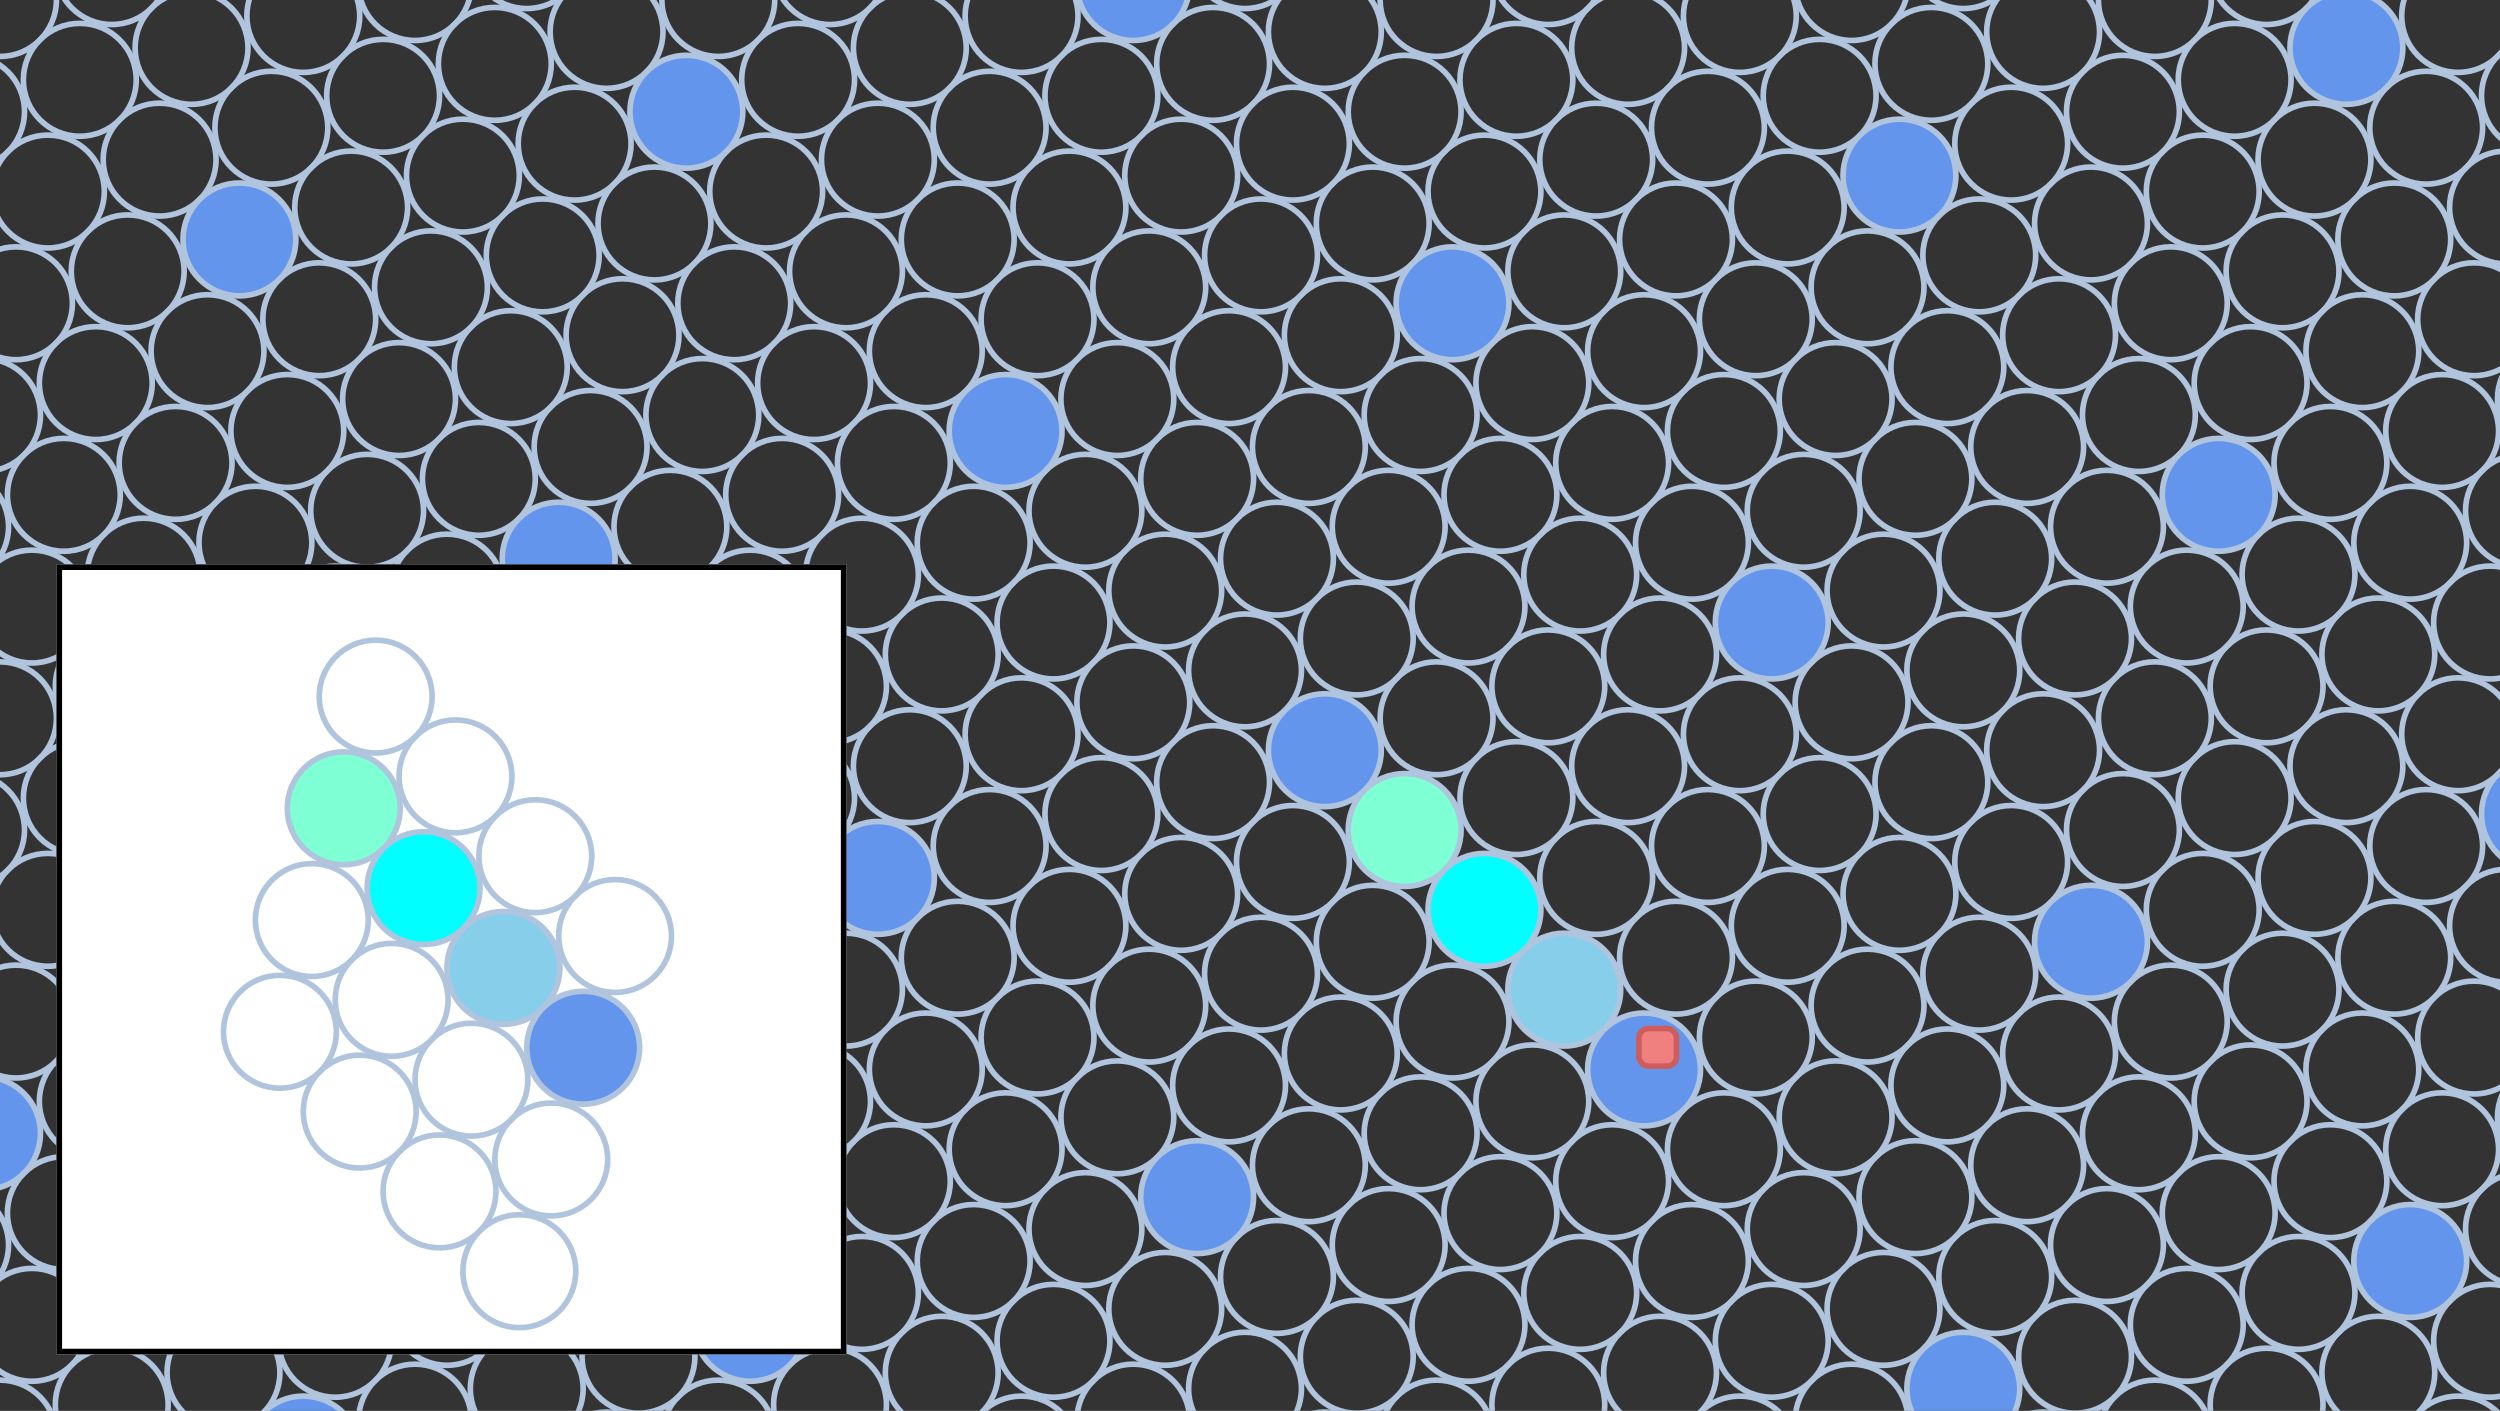 <?xml version="1.0" encoding="UTF-8"?>
<svg width="886" height="500" viewBox="0 0 443 250" xmlns="http://www.w3.org/2000/svg" version="1.1">
    <rect x="0" y="0" width="443" height="250" fill="#333333" stroke="none"/>
    <g class="world">
        <circle class="field" cx="441.235" cy="-16.971" r="10" stroke="LIGHTSTEELBLUE" fill="none"></circle>
        <circle class="field" cx="455.377" cy="-2.828" r="10" stroke="LIGHTSTEELBLUE" fill="none"></circle>
        <circle class="field" cx="421.436" cy="-11.314" r="10" stroke="LIGHTSTEELBLUE" fill="none"></circle>
        <circle class="field" cx="435.578" cy="2.828" r="10" stroke="LIGHTSTEELBLUE" fill="none"></circle>
        <circle class="field" cx="449.72" cy="16.971" r="10" stroke="LIGHTSTEELBLUE" fill="none"></circle>
        <circle class="field" cx="387.495" cy="-19.799" r="10" stroke="LIGHTSTEELBLUE" fill="none"></circle>
        <circle class="field" cx="401.637" cy="-5.657" r="10" stroke="LIGHTSTEELBLUE" fill="none"></circle>
        <circle class="field" cx="415.779" cy="8.485" r="10" stroke="LIGHTSTEELBLUE" fill="CORNFLOWERBLUE"></circle>
        <circle class="field" cx="429.921" cy="22.627" r="10" stroke="LIGHTSTEELBLUE" fill="none"></circle>
        <circle class="field" cx="444.063" cy="36.77" r="10" stroke="LIGHTSTEELBLUE" fill="none"></circle>
        <circle class="field" cx="458.205" cy="50.912" r="10" stroke="LIGHTSTEELBLUE" fill="none"></circle>
        <circle class="field" cx="367.696" cy="-14.142" r="10" stroke="LIGHTSTEELBLUE" fill="none"></circle>
        <circle class="field" cx="381.838" cy="-2.842170943040401e-14" r="10" stroke="LIGHTSTEELBLUE" fill="none"></circle>
        <circle class="field" cx="395.98" cy="14.142" r="10" stroke="LIGHTSTEELBLUE" fill="none"></circle>
        <circle class="field" cx="410.122" cy="28.284" r="10" stroke="LIGHTSTEELBLUE" fill="none"></circle>
        <circle class="field" cx="424.264" cy="42.426" r="10" stroke="LIGHTSTEELBLUE" fill="none"></circle>
        <circle class="field" cx="438.406" cy="56.569" r="10" stroke="LIGHTSTEELBLUE" fill="none"></circle>
        <circle class="field" cx="452.548" cy="70.711" r="10" stroke="LIGHTSTEELBLUE" fill="none"></circle>
        <circle class="field" cx="347.897" cy="-8.485" r="10" stroke="LIGHTSTEELBLUE" fill="none"></circle>
        <circle class="field" cx="362.039" cy="5.657" r="10" stroke="LIGHTSTEELBLUE" fill="none"></circle>
        <circle class="field" cx="376.181" cy="19.799" r="10" stroke="LIGHTSTEELBLUE" fill="none"></circle>
        <circle class="field" cx="390.323" cy="33.941" r="10" stroke="LIGHTSTEELBLUE" fill="none"></circle>
        <circle class="field" cx="404.465" cy="48.083" r="10" stroke="LIGHTSTEELBLUE" fill="none"></circle>
        <circle class="field" cx="418.607" cy="62.225" r="10" stroke="LIGHTSTEELBLUE" fill="none"></circle>
        <circle class="field" cx="432.749" cy="76.368" r="10" stroke="LIGHTSTEELBLUE" fill="none"></circle>
        <circle class="field" cx="446.891" cy="90.51" r="10" stroke="LIGHTSTEELBLUE" fill="none"></circle>
        <circle class="field" cx="461.034" cy="104.652" r="10" stroke="LIGHTSTEELBLUE" fill="none"></circle>
        <circle class="field" cx="313.955" cy="-16.971" r="10" stroke="LIGHTSTEELBLUE" fill="none"></circle>
        <circle class="field" cx="328.098" cy="-2.828" r="10" stroke="LIGHTSTEELBLUE" fill="none"></circle>
        <circle class="field" cx="342.24" cy="11.314" r="10" stroke="LIGHTSTEELBLUE" fill="none"></circle>
        <circle class="field" cx="356.382" cy="25.456" r="10" stroke="LIGHTSTEELBLUE" fill="none"></circle>
        <circle class="field" cx="370.524" cy="39.598" r="10" stroke="LIGHTSTEELBLUE" fill="none"></circle>
        <circle class="field" cx="384.666" cy="53.74" r="10" stroke="LIGHTSTEELBLUE" fill="none"></circle>
        <circle class="field" cx="398.808" cy="67.882" r="10" stroke="LIGHTSTEELBLUE" fill="none"></circle>
        <circle class="field" cx="412.95" cy="82.024" r="10" stroke="LIGHTSTEELBLUE" fill="none"></circle>
        <circle class="field" cx="427.092" cy="96.167" r="10" stroke="LIGHTSTEELBLUE" fill="none"></circle>
        <circle class="field" cx="441.235" cy="110.309" r="10" stroke="LIGHTSTEELBLUE" fill="none"></circle>
        <circle class="field" cx="455.377" cy="124.451" r="10" stroke="LIGHTSTEELBLUE" fill="none"></circle>
        <circle class="field" cx="294.156" cy="-11.314" r="10" stroke="LIGHTSTEELBLUE" fill="none"></circle>
        <circle class="field" cx="308.299" cy="2.828" r="10" stroke="LIGHTSTEELBLUE" fill="none"></circle>
        <circle class="field" cx="322.441" cy="16.971" r="10" stroke="LIGHTSTEELBLUE" fill="none"></circle>
        <circle class="field" cx="336.583" cy="31.113" r="10" stroke="LIGHTSTEELBLUE" fill="CORNFLOWERBLUE"></circle>
        <circle class="field" cx="350.725" cy="45.255" r="10" stroke="LIGHTSTEELBLUE" fill="none"></circle>
        <circle class="field" cx="364.867" cy="59.397" r="10" stroke="LIGHTSTEELBLUE" fill="none"></circle>
        <circle class="field" cx="379.009" cy="73.539" r="10" stroke="LIGHTSTEELBLUE" fill="none"></circle>
        <circle class="field" cx="393.151" cy="87.681" r="10" stroke="LIGHTSTEELBLUE" fill="CORNFLOWERBLUE"></circle>
        <circle class="field" cx="407.294" cy="101.823" r="10" stroke="LIGHTSTEELBLUE" fill="none"></circle>
        <circle class="field" cx="421.436" cy="115.966" r="10" stroke="LIGHTSTEELBLUE" fill="none"></circle>
        <circle class="field" cx="435.578" cy="130.108" r="10" stroke="LIGHTSTEELBLUE" fill="none"></circle>
        <circle class="field" cx="449.72" cy="144.25" r="10" stroke="LIGHTSTEELBLUE" fill="CORNFLOWERBLUE"></circle>
        <circle class="field" cx="260.215" cy="-19.799" r="10" stroke="LIGHTSTEELBLUE" fill="none"></circle>
        <circle class="field" cx="274.357" cy="-5.657" r="10" stroke="LIGHTSTEELBLUE" fill="none"></circle>
        <circle class="field" cx="288.5" cy="8.485" r="10" stroke="LIGHTSTEELBLUE" fill="none"></circle>
        <circle class="field" cx="302.642" cy="22.627" r="10" stroke="LIGHTSTEELBLUE" fill="none"></circle>
        <circle class="field" cx="316.784" cy="36.77" r="10" stroke="LIGHTSTEELBLUE" fill="none"></circle>
        <circle class="field" cx="330.926" cy="50.912" r="10" stroke="LIGHTSTEELBLUE" fill="none"></circle>
        <circle class="field" cx="345.068" cy="65.054" r="10" stroke="LIGHTSTEELBLUE" fill="none"></circle>
        <circle class="field" cx="359.21" cy="79.196" r="10" stroke="LIGHTSTEELBLUE" fill="none"></circle>
        <circle class="field" cx="373.352" cy="93.338" r="10" stroke="LIGHTSTEELBLUE" fill="none"></circle>
        <circle class="field" cx="387.495" cy="107.48" r="10" stroke="LIGHTSTEELBLUE" fill="none"></circle>
        <circle class="field" cx="401.637" cy="121.622" r="10" stroke="LIGHTSTEELBLUE" fill="none"></circle>
        <circle class="field" cx="415.779" cy="135.765" r="10" stroke="LIGHTSTEELBLUE" fill="none"></circle>
        <circle class="field" cx="429.921" cy="149.907" r="10" stroke="LIGHTSTEELBLUE" fill="none"></circle>
        <circle class="field" cx="444.063" cy="164.049" r="10" stroke="LIGHTSTEELBLUE" fill="none"></circle>
        <circle class="field" cx="458.205" cy="178.191" r="10" stroke="LIGHTSTEELBLUE" fill="none"></circle>
        <circle class="field" cx="240.416" cy="-14.142" r="10" stroke="LIGHTSTEELBLUE" fill="none"></circle>
        <circle class="field" cx="254.558" cy="-1.4210854715202004e-14" r="10" stroke="LIGHTSTEELBLUE" fill="none"></circle>
        <circle class="field" cx="268.701" cy="14.142" r="10" stroke="LIGHTSTEELBLUE" fill="none"></circle>
        <circle class="field" cx="282.843" cy="28.284" r="10" stroke="LIGHTSTEELBLUE" fill="none"></circle>
        <circle class="field" cx="296.985" cy="42.426" r="10" stroke="LIGHTSTEELBLUE" fill="none"></circle>
        <circle class="field" cx="311.127" cy="56.569" r="10" stroke="LIGHTSTEELBLUE" fill="none"></circle>
        <circle class="field" cx="325.269" cy="70.711" r="10" stroke="LIGHTSTEELBLUE" fill="none"></circle>
        <circle class="field" cx="339.411" cy="84.853" r="10" stroke="LIGHTSTEELBLUE" fill="none"></circle>
        <circle class="field" cx="353.553" cy="98.995" r="10" stroke="LIGHTSTEELBLUE" fill="none"></circle>
        <circle class="field" cx="367.696" cy="113.137" r="10" stroke="LIGHTSTEELBLUE" fill="none"></circle>
        <circle class="field" cx="381.838" cy="127.279" r="10" stroke="LIGHTSTEELBLUE" fill="none"></circle>
        <circle class="field" cx="395.98" cy="141.421" r="10" stroke="LIGHTSTEELBLUE" fill="none"></circle>
        <circle class="field" cx="410.122" cy="155.563" r="10" stroke="LIGHTSTEELBLUE" fill="none"></circle>
        <circle class="field" cx="424.264" cy="169.706" r="10" stroke="LIGHTSTEELBLUE" fill="none"></circle>
        <circle class="field" cx="438.406" cy="183.848" r="10" stroke="LIGHTSTEELBLUE" fill="none"></circle>
        <circle class="field" cx="452.548" cy="197.99" r="10" stroke="LIGHTSTEELBLUE" fill="none"></circle>
        <circle class="field" cx="220.617" cy="-8.485" r="10" stroke="LIGHTSTEELBLUE" fill="none"></circle>
        <circle class="field" cx="234.759" cy="5.657" r="10" stroke="LIGHTSTEELBLUE" fill="none"></circle>
        <circle class="field" cx="248.902" cy="19.799" r="10" stroke="LIGHTSTEELBLUE" fill="none"></circle>
        <circle class="field" cx="263.044" cy="33.941" r="10" stroke="LIGHTSTEELBLUE" fill="none"></circle>
        <circle class="field" cx="277.186" cy="48.083" r="10" stroke="LIGHTSTEELBLUE" fill="none"></circle>
        <circle class="field" cx="291.328" cy="62.225" r="10" stroke="LIGHTSTEELBLUE" fill="none"></circle>
        <circle class="field" cx="305.47" cy="76.368" r="10" stroke="LIGHTSTEELBLUE" fill="none"></circle>
        <circle class="field" cx="319.612" cy="90.51" r="10" stroke="LIGHTSTEELBLUE" fill="none"></circle>
        <circle class="field" cx="333.754" cy="104.652" r="10" stroke="LIGHTSTEELBLUE" fill="none"></circle>
        <circle class="field" cx="347.897" cy="118.794" r="10" stroke="LIGHTSTEELBLUE" fill="none"></circle>
        <circle class="field" cx="362.039" cy="132.936" r="10" stroke="LIGHTSTEELBLUE" fill="none"></circle>
        <circle class="field" cx="376.181" cy="147.078" r="10" stroke="LIGHTSTEELBLUE" fill="none"></circle>
        <circle class="field" cx="390.323" cy="161.22" r="10" stroke="LIGHTSTEELBLUE" fill="none"></circle>
        <circle class="field" cx="404.465" cy="175.362" r="10" stroke="LIGHTSTEELBLUE" fill="none"></circle>
        <circle class="field" cx="418.607" cy="189.505" r="10" stroke="LIGHTSTEELBLUE" fill="none"></circle>
        <circle class="field" cx="432.749" cy="203.647" r="10" stroke="LIGHTSTEELBLUE" fill="none"></circle>
        <circle class="field" cx="446.891" cy="217.789" r="10" stroke="LIGHTSTEELBLUE" fill="none"></circle>
        <circle class="field" cx="461.034" cy="231.931" r="10" stroke="LIGHTSTEELBLUE" fill="none"></circle>
        <circle class="field" cx="186.676" cy="-16.971" r="10" stroke="LIGHTSTEELBLUE" fill="none"></circle>
        <circle class="field" cx="200.818" cy="-2.828" r="10" stroke="LIGHTSTEELBLUE" fill="CORNFLOWERBLUE"></circle>
        <circle class="field" cx="214.96" cy="11.314" r="10" stroke="LIGHTSTEELBLUE" fill="none"></circle>
        <circle class="field" cx="229.103" cy="25.456" r="10" stroke="LIGHTSTEELBLUE" fill="none"></circle>
        <circle class="field" cx="243.245" cy="39.598" r="10" stroke="LIGHTSTEELBLUE" fill="none"></circle>
        <circle class="field" cx="257.387" cy="53.74" r="10" stroke="LIGHTSTEELBLUE" fill="CORNFLOWERBLUE"></circle>
        <circle class="field" cx="271.529" cy="67.882" r="10" stroke="LIGHTSTEELBLUE" fill="none"></circle>
        <circle class="field" cx="285.671" cy="82.024" r="10" stroke="LIGHTSTEELBLUE" fill="none"></circle>
        <circle class="field" cx="299.813" cy="96.167" r="10" stroke="LIGHTSTEELBLUE" fill="none"></circle>
        <circle class="field" cx="313.955" cy="110.309" r="10" stroke="LIGHTSTEELBLUE" fill="CORNFLOWERBLUE"></circle>
        <circle class="field" cx="328.098" cy="124.451" r="10" stroke="LIGHTSTEELBLUE" fill="none"></circle>
        <circle class="field" cx="342.24" cy="138.593" r="10" stroke="LIGHTSTEELBLUE" fill="none"></circle>
        <circle class="field" cx="356.382" cy="152.735" r="10" stroke="LIGHTSTEELBLUE" fill="none"></circle>
        <circle class="field" cx="370.524" cy="166.877" r="10" stroke="LIGHTSTEELBLUE" fill="CORNFLOWERBLUE"></circle>
        <circle class="field" cx="384.666" cy="181.019" r="10" stroke="LIGHTSTEELBLUE" fill="none"></circle>
        <circle class="field" cx="398.808" cy="195.161" r="10" stroke="LIGHTSTEELBLUE" fill="none"></circle>
        <circle class="field" cx="412.95" cy="209.304" r="10" stroke="LIGHTSTEELBLUE" fill="none"></circle>
        <circle class="field" cx="427.092" cy="223.446" r="10" stroke="LIGHTSTEELBLUE" fill="CORNFLOWERBLUE"></circle>
        <circle class="field" cx="441.235" cy="237.588" r="10" stroke="LIGHTSTEELBLUE" fill="none"></circle>
        <circle class="field" cx="455.377" cy="251.73" r="10" stroke="LIGHTSTEELBLUE" fill="none"></circle>
        <circle class="field" cx="166.877" cy="-11.314" r="10" stroke="LIGHTSTEELBLUE" fill="none"></circle>
        <circle class="field" cx="181.019" cy="2.828" r="10" stroke="LIGHTSTEELBLUE" fill="none"></circle>
        <circle class="field" cx="195.161" cy="16.971" r="10" stroke="LIGHTSTEELBLUE" fill="none"></circle>
        <circle class="field" cx="209.304" cy="31.113" r="10" stroke="LIGHTSTEELBLUE" fill="none"></circle>
        <circle class="field" cx="223.446" cy="45.255" r="10" stroke="LIGHTSTEELBLUE" fill="none"></circle>
        <circle class="field" cx="237.588" cy="59.397" r="10" stroke="LIGHTSTEELBLUE" fill="none"></circle>
        <circle class="field" cx="251.73" cy="73.539" r="10" stroke="LIGHTSTEELBLUE" fill="none"></circle>
        <circle class="field" cx="265.872" cy="87.681" r="10" stroke="LIGHTSTEELBLUE" fill="none"></circle>
        <circle class="field" cx="280.014" cy="101.823" r="10" stroke="LIGHTSTEELBLUE" fill="none"></circle>
        <circle class="field" cx="294.156" cy="115.966" r="10" stroke="LIGHTSTEELBLUE" fill="none"></circle>
        <circle class="field" cx="308.299" cy="130.108" r="10" stroke="LIGHTSTEELBLUE" fill="none"></circle>
        <circle class="field" cx="322.441" cy="144.25" r="10" stroke="LIGHTSTEELBLUE" fill="none"></circle>
        <circle class="field" cx="336.583" cy="158.392" r="10" stroke="LIGHTSTEELBLUE" fill="none"></circle>
        <circle class="field" cx="350.725" cy="172.534" r="10" stroke="LIGHTSTEELBLUE" fill="none"></circle>
        <circle class="field" cx="364.867" cy="186.676" r="10" stroke="LIGHTSTEELBLUE" fill="none"></circle>
        <circle class="field" cx="379.009" cy="200.818" r="10" stroke="LIGHTSTEELBLUE" fill="none"></circle>
        <circle class="field" cx="393.151" cy="214.96" r="10" stroke="LIGHTSTEELBLUE" fill="none"></circle>
        <circle class="field" cx="407.294" cy="229.103" r="10" stroke="LIGHTSTEELBLUE" fill="none"></circle>
        <circle class="field" cx="421.436" cy="243.245" r="10" stroke="LIGHTSTEELBLUE" fill="none"></circle>
        <circle class="field" cx="435.578" cy="257.387" r="10" stroke="LIGHTSTEELBLUE" fill="none"></circle>
        <circle class="field" cx="132.936" cy="-19.799" r="10" stroke="LIGHTSTEELBLUE" fill="none"></circle>
        <circle class="field" cx="147.078" cy="-5.657" r="10" stroke="LIGHTSTEELBLUE" fill="none"></circle>
        <circle class="field" cx="161.22" cy="8.485" r="10" stroke="LIGHTSTEELBLUE" fill="none"></circle>
        <circle class="field" cx="175.362" cy="22.627" r="10" stroke="LIGHTSTEELBLUE" fill="none"></circle>
        <circle class="field" cx="189.505" cy="36.77" r="10" stroke="LIGHTSTEELBLUE" fill="none"></circle>
        <circle class="field" cx="203.647" cy="50.912" r="10" stroke="LIGHTSTEELBLUE" fill="none"></circle>
        <circle class="field" cx="217.789" cy="65.054" r="10" stroke="LIGHTSTEELBLUE" fill="none"></circle>
        <circle class="field" cx="231.931" cy="79.196" r="10" stroke="LIGHTSTEELBLUE" fill="none"></circle>
        <circle class="field" cx="246.073" cy="93.338" r="10" stroke="LIGHTSTEELBLUE" fill="none"></circle>
        <circle class="field" cx="260.215" cy="107.48" r="10" stroke="LIGHTSTEELBLUE" fill="none"></circle>
        <circle class="field" cx="274.357" cy="121.622" r="10" stroke="LIGHTSTEELBLUE" fill="none"></circle>
        <circle class="field" cx="288.5" cy="135.765" r="10" stroke="LIGHTSTEELBLUE" fill="none"></circle>
        <circle class="field" cx="302.642" cy="149.907" r="10" stroke="LIGHTSTEELBLUE" fill="none"></circle>
        <circle class="field" cx="316.784" cy="164.049" r="10" stroke="LIGHTSTEELBLUE" fill="none"></circle>
        <circle class="field" cx="330.926" cy="178.191" r="10" stroke="LIGHTSTEELBLUE" fill="none"></circle>
        <circle class="field" cx="345.068" cy="192.333" r="10" stroke="LIGHTSTEELBLUE" fill="none"></circle>
        <circle class="field" cx="359.21" cy="206.475" r="10" stroke="LIGHTSTEELBLUE" fill="none"></circle>
        <circle class="field" cx="373.352" cy="220.617" r="10" stroke="LIGHTSTEELBLUE" fill="none"></circle>
        <circle class="field" cx="387.495" cy="234.759" r="10" stroke="LIGHTSTEELBLUE" fill="none"></circle>
        <circle class="field" cx="401.637" cy="248.902" r="10" stroke="LIGHTSTEELBLUE" fill="none"></circle>
        <circle class="field" cx="415.779" cy="263.044" r="10" stroke="LIGHTSTEELBLUE" fill="none"></circle>
        <circle class="field" cx="113.137" cy="-14.142" r="10" stroke="LIGHTSTEELBLUE" fill="none"></circle>
        <circle class="field" cx="127.279" cy="-7.105427357601002e-15" r="10" stroke="LIGHTSTEELBLUE" fill="none"></circle>
        <circle class="field" cx="141.421" cy="14.142" r="10" stroke="LIGHTSTEELBLUE" fill="none"></circle>
        <circle class="field" cx="155.563" cy="28.284" r="10" stroke="LIGHTSTEELBLUE" fill="none"></circle>
        <circle class="field" cx="169.706" cy="42.426" r="10" stroke="LIGHTSTEELBLUE" fill="none"></circle>
        <circle class="field" cx="183.848" cy="56.569" r="10" stroke="LIGHTSTEELBLUE" fill="none"></circle>
        <circle class="field" cx="197.99" cy="70.711" r="10" stroke="LIGHTSTEELBLUE" fill="none"></circle>
        <circle class="field" cx="212.132" cy="84.853" r="10" stroke="LIGHTSTEELBLUE" fill="none"></circle>
        <circle class="field" cx="226.274" cy="98.995" r="10" stroke="LIGHTSTEELBLUE" fill="none"></circle>
        <circle class="field" cx="240.416" cy="113.137" r="10" stroke="LIGHTSTEELBLUE" fill="none"></circle>
        <circle class="field" cx="254.558" cy="127.279" r="10" stroke="LIGHTSTEELBLUE" fill="none"></circle>
        <circle class="field" cx="268.701" cy="141.421" r="10" stroke="LIGHTSTEELBLUE" fill="none"></circle>
        <circle class="field" cx="282.843" cy="155.563" r="10" stroke="LIGHTSTEELBLUE" fill="none"></circle>
        <circle class="field" cx="296.985" cy="169.706" r="10" stroke="LIGHTSTEELBLUE" fill="none"></circle>
        <circle class="field" cx="311.127" cy="183.848" r="10" stroke="LIGHTSTEELBLUE" fill="none"></circle>
        <circle class="field" cx="325.269" cy="197.99" r="10" stroke="LIGHTSTEELBLUE" fill="none"></circle>
        <circle class="field" cx="339.411" cy="212.132" r="10" stroke="LIGHTSTEELBLUE" fill="none"></circle>
        <circle class="field" cx="353.553" cy="226.274" r="10" stroke="LIGHTSTEELBLUE" fill="none"></circle>
        <circle class="field" cx="367.696" cy="240.416" r="10" stroke="LIGHTSTEELBLUE" fill="none"></circle>
        <circle class="field" cx="381.838" cy="254.558" r="10" stroke="LIGHTSTEELBLUE" fill="none"></circle>
        <circle class="field" cx="395.98" cy="268.701" r="10" stroke="LIGHTSTEELBLUE" fill="none"></circle>
        <circle class="field" cx="93.338" cy="-8.485" r="10" stroke="LIGHTSTEELBLUE" fill="none"></circle>
        <circle class="field" cx="107.48" cy="5.657" r="10" stroke="LIGHTSTEELBLUE" fill="none"></circle>
        <circle class="field" cx="121.622" cy="19.799" r="10" stroke="LIGHTSTEELBLUE" fill="CORNFLOWERBLUE"></circle>
        <circle class="field" cx="135.765" cy="33.941" r="10" stroke="LIGHTSTEELBLUE" fill="none"></circle>
        <circle class="field" cx="149.907" cy="48.083" r="10" stroke="LIGHTSTEELBLUE" fill="none"></circle>
        <circle class="field" cx="164.049" cy="62.225" r="10" stroke="LIGHTSTEELBLUE" fill="none"></circle>
        <circle class="field" cx="178.191" cy="76.368" r="10" stroke="LIGHTSTEELBLUE" fill="CORNFLOWERBLUE"></circle>
        <circle class="field" cx="192.333" cy="90.51" r="10" stroke="LIGHTSTEELBLUE" style="color: aqua" fill="none"></circle>
        <circle class="field" cx="206.475" cy="104.652" r="10" stroke="LIGHTSTEELBLUE" fill="none"></circle>
        <circle class="field" cx="220.617" cy="118.794" r="10" stroke="LIGHTSTEELBLUE" fill="none"></circle>
        <circle class="field" cx="234.759" cy="132.936" r="10" stroke="LIGHTSTEELBLUE" fill="CORNFLOWERBLUE"></circle>
        <circle class="field" cx="248.902" cy="147.078" r="10" stroke="LIGHTSTEELBLUE" fill="aquamarine"></circle>
        <circle class="field" cx="263.044" cy="161.22" r="10" stroke="LIGHTSTEELBLUE" fill="aqua"></circle>
        <circle class="field" cx="277.186" cy="175.362" r="10" stroke="LIGHTSTEELBLUE" fill="skyblue"></circle>
        <circle class="field" cx="291.328" cy="189.505" r="10" stroke="LIGHTSTEELBLUE" fill="CORNFLOWERBLUE"></circle>
        <circle class="field" cx="305.47" cy="203.647" r="10" stroke="LIGHTSTEELBLUE" fill="none"></circle>
        <circle class="field" cx="319.612" cy="217.789" r="10" stroke="LIGHTSTEELBLUE" fill="none"></circle>
        <circle class="field" cx="333.754" cy="231.931" r="10" stroke="LIGHTSTEELBLUE" fill="none"></circle>
        <circle class="field" cx="347.897" cy="246.073" r="10" stroke="LIGHTSTEELBLUE" fill="CORNFLOWERBLUE"></circle>
        <circle class="field" cx="362.039" cy="260.215" r="10" stroke="LIGHTSTEELBLUE" fill="none"></circle>
        <circle class="field" cx="59.397" cy="-16.971" r="10" stroke="LIGHTSTEELBLUE" fill="none"></circle>
        <circle class="field" cx="73.539" cy="-2.828" r="10" stroke="LIGHTSTEELBLUE" fill="none"></circle>
        <circle class="field" cx="87.681" cy="11.314" r="10" stroke="LIGHTSTEELBLUE" fill="none"></circle>
        <circle class="field" cx="101.823" cy="25.456" r="10" stroke="LIGHTSTEELBLUE" fill="none"></circle>
        <circle class="field" cx="115.966" cy="39.598" r="10" stroke="LIGHTSTEELBLUE" fill="none"></circle>
        <circle class="field" cx="130.108" cy="53.74" r="10" stroke="LIGHTSTEELBLUE" fill="none"></circle>
        <circle class="field" cx="144.25" cy="67.882" r="10" stroke="LIGHTSTEELBLUE" fill="none"></circle>
        <circle class="field" cx="158.392" cy="82.024" r="10" stroke="LIGHTSTEELBLUE" fill="none"></circle>
        <circle class="field" cx="172.534" cy="96.167" r="10" stroke="LIGHTSTEELBLUE" fill="none"></circle>
        <circle class="field" cx="186.676" cy="110.309" r="10" stroke="LIGHTSTEELBLUE" fill="none"></circle>
        <circle class="field" cx="200.818" cy="124.451" r="10" stroke="LIGHTSTEELBLUE" fill="none"></circle>
        <circle class="field" cx="214.96" cy="138.593" r="10" stroke="LIGHTSTEELBLUE" fill="none"></circle>
        <circle class="field" cx="229.103" cy="152.735" r="10" stroke="LIGHTSTEELBLUE" fill="none"></circle>
        <circle class="field" cx="243.245" cy="166.877" r="10" stroke="LIGHTSTEELBLUE" fill="none"></circle>
        <circle class="field" cx="257.387" cy="181.019" r="10" stroke="LIGHTSTEELBLUE" fill="none"></circle>
        <circle class="field" cx="271.529" cy="195.161" r="10" stroke="LIGHTSTEELBLUE" fill="none"></circle>
        <circle class="field" cx="285.671" cy="209.304" r="10" stroke="LIGHTSTEELBLUE" fill="none"></circle>
        <circle class="field" cx="299.813" cy="223.446" r="10" stroke="LIGHTSTEELBLUE" fill="none"></circle>
        <circle class="field" cx="313.955" cy="237.588" r="10" stroke="LIGHTSTEELBLUE" fill="none"></circle>
        <circle class="field" cx="328.098" cy="251.73" r="10" stroke="LIGHTSTEELBLUE" fill="none"></circle>
        <circle class="field" cx="342.24" cy="265.872" r="10" stroke="LIGHTSTEELBLUE" fill="none"></circle>
        <circle class="field" cx="39.598" cy="-11.314" r="10" stroke="LIGHTSTEELBLUE" fill="none"></circle>
        <circle class="field" cx="53.74" cy="2.828" r="10" stroke="LIGHTSTEELBLUE" fill="none"></circle>
        <circle class="field" cx="67.882" cy="16.971" r="10" stroke="LIGHTSTEELBLUE" fill="none"></circle>
        <circle class="field" cx="82.024" cy="31.113" r="10" stroke="LIGHTSTEELBLUE" fill="none"></circle>
        <circle class="field" cx="96.167" cy="45.255" r="10" stroke="LIGHTSTEELBLUE" fill="none"></circle>
        <circle class="field" cx="110.309" cy="59.397" r="10" stroke="LIGHTSTEELBLUE" fill="none"></circle>
        <circle class="field" cx="124.451" cy="73.539" r="10" stroke="LIGHTSTEELBLUE" fill="none"></circle>
        <circle class="field" cx="138.593" cy="87.681" r="10" stroke="LIGHTSTEELBLUE" fill="none"></circle>
        <circle class="field" cx="152.735" cy="101.823" r="10" stroke="LIGHTSTEELBLUE" fill="none"></circle>
        <circle class="field" cx="166.877" cy="115.966" r="10" stroke="LIGHTSTEELBLUE" fill="none"></circle>
        <circle class="field" cx="181.019" cy="130.108" r="10" stroke="LIGHTSTEELBLUE" fill="none"></circle>
        <circle class="field" cx="195.161" cy="144.25" r="10" stroke="LIGHTSTEELBLUE" fill="none"></circle>
        <circle class="field" cx="209.304" cy="158.392" r="10" stroke="LIGHTSTEELBLUE" fill="none"></circle>
        <circle class="field" cx="223.446" cy="172.534" r="10" stroke="LIGHTSTEELBLUE" fill="none"></circle>
        <circle class="field" cx="237.588" cy="186.676" r="10" stroke="LIGHTSTEELBLUE" fill="none"></circle>
        <circle class="field" cx="251.73" cy="200.818" r="10" stroke="LIGHTSTEELBLUE" fill="none"></circle>
        <circle class="field" cx="265.872" cy="214.96" r="10" stroke="LIGHTSTEELBLUE" fill="none"></circle>
        <circle class="field" cx="280.014" cy="229.103" r="10" stroke="LIGHTSTEELBLUE" fill="none"></circle>
        <circle class="field" cx="294.156" cy="243.245" r="10" stroke="LIGHTSTEELBLUE" fill="none"></circle>
        <circle class="field" cx="308.299" cy="257.387" r="10" stroke="LIGHTSTEELBLUE" fill="none"></circle>
        <circle class="field" cx="5.657" cy="-19.799" r="10" stroke="LIGHTSTEELBLUE" fill="none"></circle>
        <circle class="field" cx="19.799" cy="-5.657" r="10" stroke="LIGHTSTEELBLUE" fill="none"></circle>
        <circle class="field" cx="33.941" cy="8.485" r="10" stroke="LIGHTSTEELBLUE" fill="none"></circle>
        <circle class="field" cx="48.083" cy="22.627" r="10" stroke="LIGHTSTEELBLUE" fill="none"></circle>
        <circle class="field" cx="62.225" cy="36.77" r="10" stroke="LIGHTSTEELBLUE" fill="none"></circle>
        <circle class="field" cx="76.368" cy="50.912" r="10" stroke="LIGHTSTEELBLUE" fill="none"></circle>
        <circle class="field" cx="90.51" cy="65.054" r="10" stroke="LIGHTSTEELBLUE" fill="none"></circle>
        <circle class="field" cx="104.652" cy="79.196" r="10" stroke="LIGHTSTEELBLUE" fill="none"></circle>
        <circle class="field" cx="118.794" cy="93.338" r="10" stroke="LIGHTSTEELBLUE" fill="none"></circle>
        <circle class="field" cx="132.936" cy="107.48" r="10" stroke="LIGHTSTEELBLUE" fill="none"></circle>
        <circle class="field" cx="147.078" cy="121.622" r="10" stroke="LIGHTSTEELBLUE" fill="none"></circle>
        <circle class="field" cx="161.22" cy="135.765" r="10" stroke="LIGHTSTEELBLUE" fill="none"></circle>
        <circle class="field" cx="175.362" cy="149.907" r="10" stroke="LIGHTSTEELBLUE" fill="none"></circle>
        <circle class="field" cx="189.505" cy="164.049" r="10" stroke="LIGHTSTEELBLUE" fill="none"></circle>
        <circle class="field" cx="203.647" cy="178.191" r="10" stroke="LIGHTSTEELBLUE" fill="none"></circle>
        <circle class="field" cx="217.789" cy="192.333" r="10" stroke="LIGHTSTEELBLUE" fill="none"></circle>
        <circle class="field" cx="231.931" cy="206.475" r="10" stroke="LIGHTSTEELBLUE" fill="none"></circle>
        <circle class="field" cx="246.073" cy="220.617" r="10" stroke="LIGHTSTEELBLUE" fill="none"></circle>
        <circle class="field" cx="260.215" cy="234.759" r="10" stroke="LIGHTSTEELBLUE" fill="none"></circle>
        <circle class="field" cx="274.357" cy="248.902" r="10" stroke="LIGHTSTEELBLUE" fill="none"></circle>
        <circle class="field" cx="288.5" cy="263.044" r="10" stroke="LIGHTSTEELBLUE" fill="none"></circle>
        <circle class="field" cx="0" cy="0" r="10" stroke="LIGHTSTEELBLUE" fill="none"></circle>
        <circle class="field" cx="14.142" cy="14.142" r="10" stroke="LIGHTSTEELBLUE" fill="none"></circle>
        <circle class="field" cx="28.284" cy="28.284" r="10" stroke="LIGHTSTEELBLUE" fill="none"></circle>
        <circle class="field" cx="42.426" cy="42.426" r="10" stroke="LIGHTSTEELBLUE" fill="CORNFLOWERBLUE"></circle>
        <circle class="field" cx="56.569" cy="56.569" r="10" stroke="LIGHTSTEELBLUE" fill="none"></circle>
        <circle class="field" cx="70.711" cy="70.711" r="10" stroke="LIGHTSTEELBLUE" fill="none"></circle>
        <circle class="field" cx="84.853" cy="84.853" r="10" stroke="LIGHTSTEELBLUE" fill="none"></circle>
        <circle class="field" cx="98.995" cy="98.995" r="10" stroke="LIGHTSTEELBLUE" fill="CORNFLOWERBLUE"></circle>
        <circle class="field" cx="113.137" cy="113.137" r="10" stroke="LIGHTSTEELBLUE" fill="none"></circle>
        <circle class="field" cx="127.279" cy="127.279" r="10" stroke="LIGHTSTEELBLUE" fill="none"></circle>
        <circle class="field" cx="141.421" cy="141.421" r="10" stroke="LIGHTSTEELBLUE" fill="none"></circle>
        <circle class="field" cx="155.563" cy="155.563" r="10" stroke="LIGHTSTEELBLUE" fill="CORNFLOWERBLUE"></circle>
        <circle class="field" cx="169.706" cy="169.706" r="10" stroke="LIGHTSTEELBLUE" fill="none"></circle>
        <circle class="field" cx="183.848" cy="183.848" r="10" stroke="LIGHTSTEELBLUE" fill="none"></circle>
        <circle class="field" cx="197.99" cy="197.99" r="10" stroke="LIGHTSTEELBLUE" fill="none"></circle>
        <circle class="field" cx="212.132" cy="212.132" r="10" stroke="LIGHTSTEELBLUE" fill="CORNFLOWERBLUE"></circle>
        <circle class="field" cx="226.274" cy="226.274" r="10" stroke="LIGHTSTEELBLUE" fill="none"></circle>
        <circle class="field" cx="240.416" cy="240.416" r="10" stroke="LIGHTSTEELBLUE" fill="none"></circle>
        <circle class="field" cx="254.558" cy="254.558" r="10" stroke="LIGHTSTEELBLUE" fill="none"></circle>
        <circle class="field" cx="268.701" cy="268.701" r="10" stroke="LIGHTSTEELBLUE" fill="CORNFLOWERBLUE"></circle>
        <circle class="field" cx="-5.657" cy="19.799" r="10" stroke="LIGHTSTEELBLUE" fill="none"></circle>
        <circle class="field" cx="8.485" cy="33.941" r="10" stroke="LIGHTSTEELBLUE" fill="none"></circle>
        <circle class="field" cx="22.627" cy="48.083" r="10" stroke="LIGHTSTEELBLUE" fill="none"></circle>
        <circle class="field" cx="36.77" cy="62.225" r="10" stroke="LIGHTSTEELBLUE" fill="none"></circle>
        <circle class="field" cx="50.912" cy="76.368" r="10" stroke="LIGHTSTEELBLUE" fill="none"></circle>
        <circle class="field" cx="65.054" cy="90.51" r="10" stroke="LIGHTSTEELBLUE" fill="none"></circle>
        <circle class="field" cx="79.196" cy="104.652" r="10" stroke="LIGHTSTEELBLUE" fill="none"></circle>
        <circle class="field" cx="93.338" cy="118.794" r="10" stroke="LIGHTSTEELBLUE" fill="none"></circle>
        <circle class="field" cx="107.48" cy="132.936" r="10" stroke="LIGHTSTEELBLUE" fill="none"></circle>
        <circle class="field" cx="121.622" cy="147.078" r="10" stroke="LIGHTSTEELBLUE" fill="none"></circle>
        <circle class="field" cx="135.765" cy="161.22" r="10" stroke="LIGHTSTEELBLUE" fill="none"></circle>
        <circle class="field" cx="149.907" cy="175.362" r="10" stroke="LIGHTSTEELBLUE" fill="none"></circle>
        <circle class="field" cx="164.049" cy="189.505" r="10" stroke="LIGHTSTEELBLUE" fill="none"></circle>
        <circle class="field" cx="178.191" cy="203.647" r="10" stroke="LIGHTSTEELBLUE" fill="none"></circle>
        <circle class="field" cx="192.333" cy="217.789" r="10" stroke="LIGHTSTEELBLUE" fill="none"></circle>
        <circle class="field" cx="206.475" cy="231.931" r="10" stroke="LIGHTSTEELBLUE" fill="none"></circle>
        <circle class="field" cx="220.617" cy="246.073" r="10" stroke="LIGHTSTEELBLUE" fill="none"></circle>
        <circle class="field" cx="234.759" cy="260.215" r="10" stroke="LIGHTSTEELBLUE" fill="none"></circle>
        <circle class="field" cx="-11.314" cy="39.598" r="10" stroke="LIGHTSTEELBLUE" fill="none"></circle>
        <circle class="field" cx="2.828" cy="53.74" r="10" stroke="LIGHTSTEELBLUE" fill="none"></circle>
        <circle class="field" cx="16.971" cy="67.882" r="10" stroke="LIGHTSTEELBLUE" fill="none"></circle>
        <circle class="field" cx="31.113" cy="82.024" r="10" stroke="LIGHTSTEELBLUE" fill="none"></circle>
        <circle class="field" cx="45.255" cy="96.167" r="10" stroke="LIGHTSTEELBLUE" fill="none"></circle>
        <circle class="field" cx="59.397" cy="110.309" r="10" stroke="LIGHTSTEELBLUE" fill="none"></circle>
        <circle class="field" cx="73.539" cy="124.451" r="10" stroke="LIGHTSTEELBLUE" fill="none"></circle>
        <circle class="field" cx="87.681" cy="138.593" r="10" stroke="LIGHTSTEELBLUE" fill="none"></circle>
        <circle class="field" cx="101.823" cy="152.735" r="10" stroke="LIGHTSTEELBLUE" fill="none"></circle>
        <circle class="field" cx="115.966" cy="166.877" r="10" stroke="LIGHTSTEELBLUE" fill="none"></circle>
        <circle class="field" cx="130.108" cy="181.019" r="10" stroke="LIGHTSTEELBLUE" fill="none"></circle>
        <circle class="field" cx="144.25" cy="195.161" r="10" stroke="LIGHTSTEELBLUE" fill="none"></circle>
        <circle class="field" cx="158.392" cy="209.304" r="10" stroke="LIGHTSTEELBLUE" fill="none"></circle>
        <circle class="field" cx="172.534" cy="223.446" r="10" stroke="LIGHTSTEELBLUE" fill="none"></circle>
        <circle class="field" cx="186.676" cy="237.588" r="10" stroke="LIGHTSTEELBLUE" fill="none"></circle>
        <circle class="field" cx="200.818" cy="251.73" r="10" stroke="LIGHTSTEELBLUE" fill="none"></circle>
        <circle class="field" cx="214.96" cy="265.872" r="10" stroke="LIGHTSTEELBLUE" fill="none"></circle>
        <circle class="field" cx="-16.971" cy="59.397" r="10" stroke="LIGHTSTEELBLUE" fill="none"></circle>
        <circle class="field" cx="-2.828" cy="73.539" r="10" stroke="LIGHTSTEELBLUE" fill="none"></circle>
        <circle class="field" cx="11.314" cy="87.681" r="10" stroke="LIGHTSTEELBLUE" fill="none"></circle>
        <circle class="field" cx="25.456" cy="101.823" r="10" stroke="LIGHTSTEELBLUE" fill="none"></circle>
        <circle class="field" cx="39.598" cy="115.966" r="10" stroke="LIGHTSTEELBLUE" fill="none"></circle>
        <circle class="field" cx="53.74" cy="130.108" r="10" stroke="LIGHTSTEELBLUE" fill="none"></circle>
        <circle class="field" cx="67.882" cy="144.25" r="10" stroke="LIGHTSTEELBLUE" fill="none"></circle>
        <circle class="field" cx="82.024" cy="158.392" r="10" stroke="LIGHTSTEELBLUE" fill="none"></circle>
        <circle class="field" cx="96.167" cy="172.534" r="10" stroke="LIGHTSTEELBLUE" fill="none"></circle>
        <circle class="field" cx="110.309" cy="186.676" r="10" stroke="LIGHTSTEELBLUE" fill="none"></circle>
        <circle class="field" cx="124.451" cy="200.818" r="10" stroke="LIGHTSTEELBLUE" fill="none"></circle>
        <circle class="field" cx="138.593" cy="214.96" r="10" stroke="LIGHTSTEELBLUE" fill="none"></circle>
        <circle class="field" cx="152.735" cy="229.103" r="10" stroke="LIGHTSTEELBLUE" fill="none"></circle>
        <circle class="field" cx="166.877" cy="243.245" r="10" stroke="LIGHTSTEELBLUE" fill="none"></circle>
        <circle class="field" cx="181.019" cy="257.387" r="10" stroke="LIGHTSTEELBLUE" fill="none"></circle>
        <circle class="field" cx="-8.485" cy="93.338" r="10" stroke="LIGHTSTEELBLUE" fill="none"></circle>
        <circle class="field" cx="5.657" cy="107.48" r="10" stroke="LIGHTSTEELBLUE" fill="none"></circle>
        <circle class="field" cx="19.799" cy="121.622" r="10" stroke="LIGHTSTEELBLUE" fill="CORNFLOWERBLUE"></circle>
        <circle class="field" cx="33.941" cy="135.765" r="10" stroke="LIGHTSTEELBLUE" fill="none"></circle>
        <circle class="field" cx="48.083" cy="149.907" r="10" stroke="LIGHTSTEELBLUE" fill="none"></circle>
        <circle class="field" cx="62.225" cy="164.049" r="10" stroke="LIGHTSTEELBLUE" fill="none"></circle>
        <circle class="field" cx="76.368" cy="178.191" r="10" stroke="LIGHTSTEELBLUE" fill="CORNFLOWERBLUE"></circle>
        <circle class="field" cx="90.51" cy="192.333" r="10" stroke="LIGHTSTEELBLUE" fill="none"></circle>
        <circle class="field" cx="104.652" cy="206.475" r="10" stroke="LIGHTSTEELBLUE" fill="none"></circle>
        <circle class="field" cx="118.794" cy="220.617" r="10" stroke="LIGHTSTEELBLUE" fill="none"></circle>
        <circle class="field" cx="132.936" cy="234.759" r="10" stroke="LIGHTSTEELBLUE" fill="CORNFLOWERBLUE"></circle>
        <circle class="field" cx="147.078" cy="248.902" r="10" stroke="LIGHTSTEELBLUE" fill="none"></circle>
        <circle class="field" cx="161.22" cy="263.044" r="10" stroke="LIGHTSTEELBLUE" fill="none"></circle>
        <circle class="field" cx="-14.142" cy="113.137" r="10" stroke="LIGHTSTEELBLUE" fill="none"></circle>
        <circle class="field" cx="7.105427357601002e-15" cy="127.279" r="10" stroke="LIGHTSTEELBLUE" fill="none"></circle>
        <circle class="field" cx="14.142" cy="141.421" r="10" stroke="LIGHTSTEELBLUE" fill="none"></circle>
        <circle class="field" cx="28.284" cy="155.563" r="10" stroke="LIGHTSTEELBLUE" fill="none"></circle>
        <circle class="field" cx="42.426" cy="169.706" r="10" stroke="LIGHTSTEELBLUE" fill="none"></circle>
        <circle class="field" cx="56.569" cy="183.848" r="10" stroke="LIGHTSTEELBLUE" fill="none"></circle>
        <circle class="field" cx="70.711" cy="197.99" r="10" stroke="LIGHTSTEELBLUE" fill="none"></circle>
        <circle class="field" cx="84.853" cy="212.132" r="10" stroke="LIGHTSTEELBLUE" fill="none"></circle>
        <circle class="field" cx="98.995" cy="226.274" r="10" stroke="LIGHTSTEELBLUE" fill="none"></circle>
        <circle class="field" cx="113.137" cy="240.416" r="10" stroke="LIGHTSTEELBLUE" fill="none"></circle>
        <circle class="field" cx="127.279" cy="254.558" r="10" stroke="LIGHTSTEELBLUE" fill="none"></circle>
        <circle class="field" cx="141.421" cy="268.701" r="10" stroke="LIGHTSTEELBLUE" fill="none"></circle>
        <circle class="field" cx="-19.799" cy="132.936" r="10" stroke="LIGHTSTEELBLUE" fill="none"></circle>
        <circle class="field" cx="-5.657" cy="147.078" r="10" stroke="LIGHTSTEELBLUE" fill="none"></circle>
        <circle class="field" cx="8.485" cy="161.22" r="10" stroke="LIGHTSTEELBLUE" fill="none"></circle>
        <circle class="field" cx="22.627" cy="175.362" r="10" stroke="LIGHTSTEELBLUE" fill="none"></circle>
        <circle class="field" cx="36.77" cy="189.505" r="10" stroke="LIGHTSTEELBLUE" fill="none"></circle>
        <circle class="field" cx="50.912" cy="203.647" r="10" stroke="LIGHTSTEELBLUE" fill="none"></circle>
        <circle class="field" cx="65.054" cy="217.789" r="10" stroke="LIGHTSTEELBLUE" fill="none"></circle>
        <circle class="field" cx="79.196" cy="231.931" r="10" stroke="LIGHTSTEELBLUE" fill="none"></circle>
        <circle class="field" cx="93.338" cy="246.073" r="10" stroke="LIGHTSTEELBLUE" fill="none"></circle>
        <circle class="field" cx="107.48" cy="260.215" r="10" stroke="LIGHTSTEELBLUE" fill="none"></circle>
        <circle class="field" cx="-11.314" cy="166.877" r="10" stroke="LIGHTSTEELBLUE" fill="none"></circle>
        <circle class="field" cx="2.828" cy="181.019" r="10" stroke="LIGHTSTEELBLUE" fill="none"></circle>
        <circle class="field" cx="16.971" cy="195.161" r="10" stroke="LIGHTSTEELBLUE" fill="none"></circle>
        <circle class="field" cx="31.113" cy="209.304" r="10" stroke="LIGHTSTEELBLUE" fill="none"></circle>
        <circle class="field" cx="45.255" cy="223.446" r="10" stroke="LIGHTSTEELBLUE" fill="none"></circle>
        <circle class="field" cx="59.397" cy="237.588" r="10" stroke="LIGHTSTEELBLUE" fill="none"></circle>
        <circle class="field" cx="73.539" cy="251.73" r="10" stroke="LIGHTSTEELBLUE" fill="none"></circle>
        <circle class="field" cx="87.681" cy="265.872" r="10" stroke="LIGHTSTEELBLUE" fill="none"></circle>
        <circle class="field" cx="-16.971" cy="186.676" r="10" stroke="LIGHTSTEELBLUE" fill="none"></circle>
        <circle class="field" cx="-2.828" cy="200.818" r="10" stroke="LIGHTSTEELBLUE" fill="CORNFLOWERBLUE"></circle>
        <circle class="field" cx="11.314" cy="214.96" r="10" stroke="LIGHTSTEELBLUE" fill="none"></circle>
        <circle class="field" cx="25.456" cy="229.103" r="10" stroke="LIGHTSTEELBLUE" fill="none"></circle>
        <circle class="field" cx="39.598" cy="243.245" r="10" stroke="LIGHTSTEELBLUE" fill="none"></circle>
        <circle class="field" cx="53.74" cy="257.387" r="10" stroke="LIGHTSTEELBLUE" fill="CORNFLOWERBLUE"></circle>
        <circle class="field" cx="-8.485" cy="220.617" r="10" stroke="LIGHTSTEELBLUE" fill="none"></circle>
        <circle class="field" cx="5.657" cy="234.759" r="10" stroke="LIGHTSTEELBLUE" fill="none"></circle>
        <circle class="field" cx="19.799" cy="248.902" r="10" stroke="LIGHTSTEELBLUE" fill="none"></circle>
        <circle class="field" cx="33.941" cy="263.044" r="10" stroke="LIGHTSTEELBLUE" fill="none"></circle>
        <circle class="field" cx="-14.142" cy="240.416" r="10" stroke="LIGHTSTEELBLUE" fill="none"></circle>
        <circle class="field" cx="1.4210854715202004e-14" cy="254.558" r="10" stroke="LIGHTSTEELBLUE" fill="none"></circle>
        <circle class="field" cx="14.142" cy="268.701" r="10" stroke="LIGHTSTEELBLUE" fill="none"></circle>
        <circle class="field" cx="-19.799" cy="260.215" r="10" stroke="LIGHTSTEELBLUE" fill="none"></circle>
    </g>
    <rect class="location" x="290.417" y="182.25" width="6.667" height="6.667" rx="1.667" ry="1.667" fill="LIGHTCORAL" stroke="INDIANRED"></rect>
    <svg class="overlay" x="10" y="100" width="140" height="140">
        <rect stroke="black" stroke-width="2px" fill="white" width="140" height="140"></rect>
        <circle class="field" cx="56.569" cy="23.431" r="10" stroke="LIGHTSTEELBLUE" fill="none"></circle>
        <circle class="field" cx="50.912" cy="43.23" r="10" stroke="LIGHTSTEELBLUE" fill="aquamarine"></circle>
        <circle class="field" cx="45.255" cy="63.029" r="10" stroke="LIGHTSTEELBLUE" fill="none"></circle>
        <circle class="field" cx="39.598" cy="82.828" r="10" stroke="LIGHTSTEELBLUE" fill="none"></circle>
        <circle class="field" cx="70.711" cy="37.574" r="10" stroke="LIGHTSTEELBLUE" fill="none"></circle>
        <circle class="field" cx="65.054" cy="57.373" r="10" stroke="LIGHTSTEELBLUE" fill="aqua"></circle>
        <circle class="field" cx="59.397" cy="77.172" r="10" stroke="LIGHTSTEELBLUE" fill="none"></circle>
        <circle class="field" cx="53.74" cy="96.971" r="10" stroke="LIGHTSTEELBLUE" fill="none"></circle>
        <circle class="field" cx="84.853" cy="51.716" r="10" stroke="LIGHTSTEELBLUE" fill="none"></circle>
        <circle class="field" cx="79.196" cy="71.515" r="10" stroke="LIGHTSTEELBLUE" fill="skyblue"></circle>
        <circle class="field" cx="73.539" cy="91.314" r="10" stroke="LIGHTSTEELBLUE" fill="none"></circle>
        <circle class="field" cx="67.882" cy="111.113" r="10" stroke="LIGHTSTEELBLUE" fill="none"></circle>
        <circle class="field" cx="98.995" cy="65.858" r="10" stroke="LIGHTSTEELBLUE" fill="none"></circle>
        <circle class="field" cx="93.338" cy="85.657" r="10" stroke="LIGHTSTEELBLUE" fill="CORNFLOWERBLUE"></circle>
        <circle class="field" cx="87.681" cy="105.456" r="10" stroke="LIGHTSTEELBLUE" fill="none"></circle>
        <circle class="field" cx="82.024" cy="125.255" r="10" stroke="LIGHTSTEELBLUE" fill="none"></circle>
    </svg>
</svg>